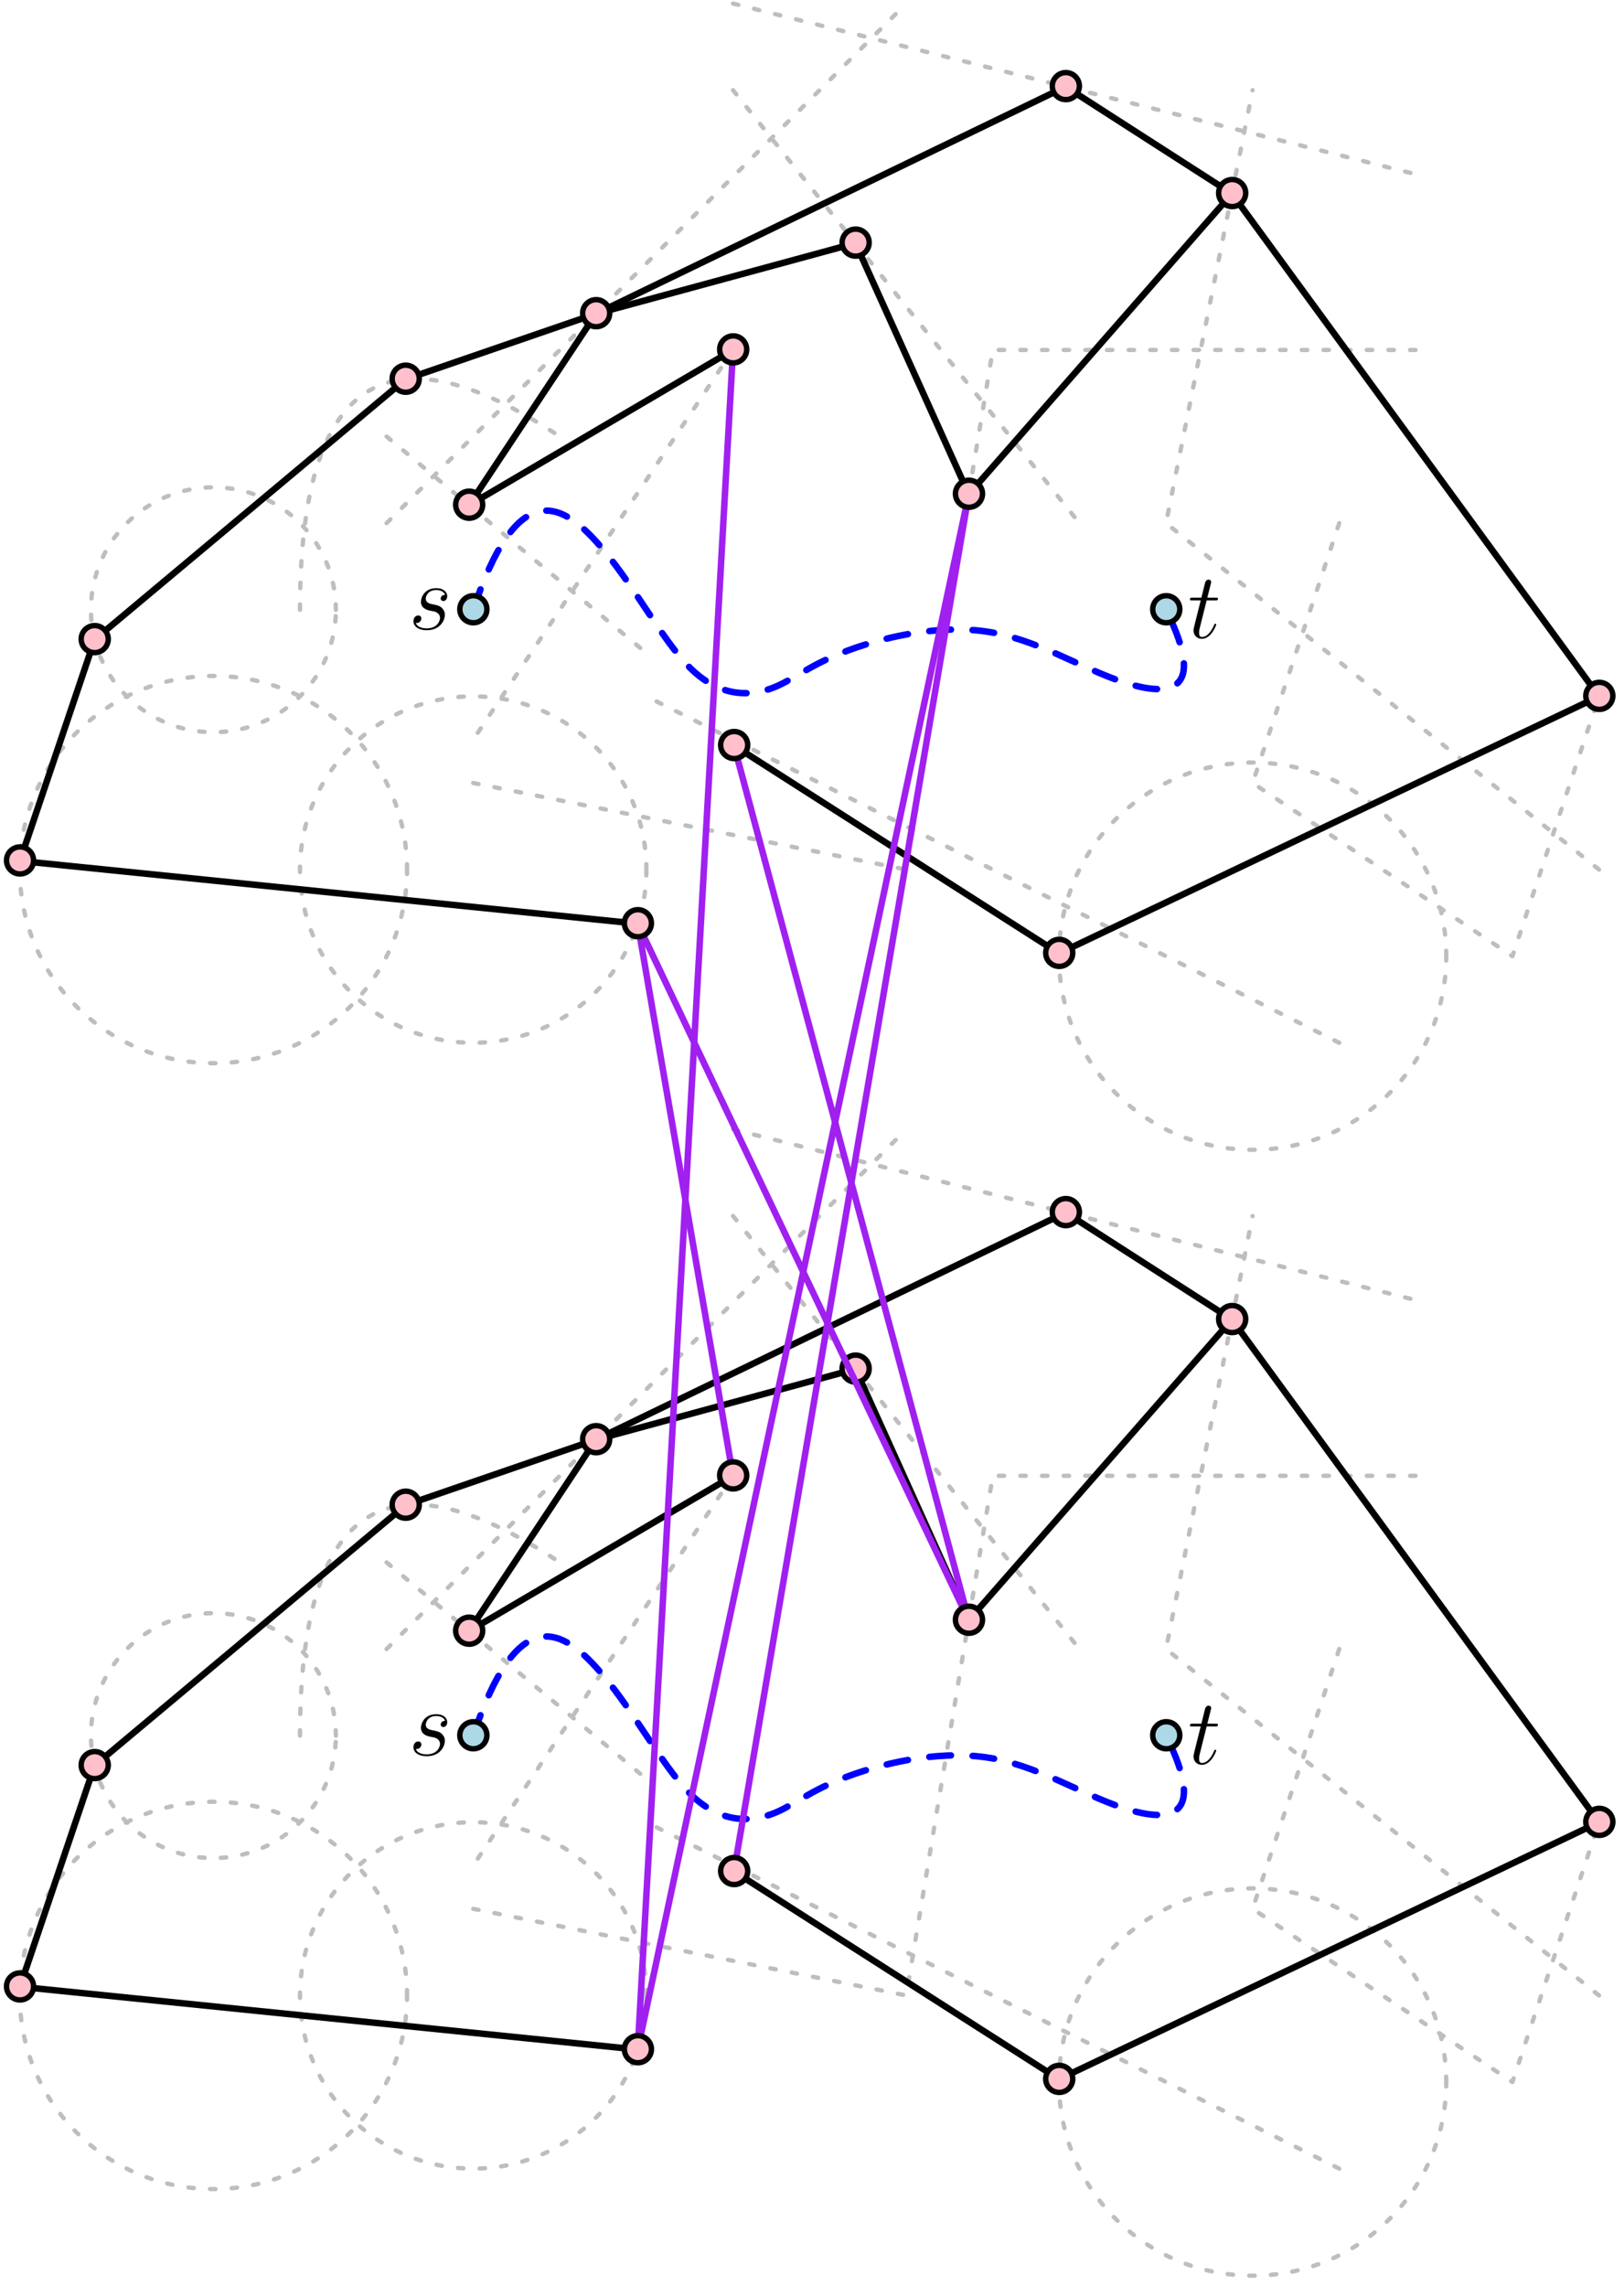 <?xml version="1.0" encoding="UTF-8"?>
<svg xmlns="http://www.w3.org/2000/svg" xmlns:xlink="http://www.w3.org/1999/xlink" width="299.141" height="421.077" viewBox="0 0 299.141 421.077">
<defs>
<g>
<g id="glyph-0-0">
<path d="M 3.922 -3.438 C 4.203 -3.391 4.672 -3.281 4.781 -3.266 C 5 -3.188 5.766 -2.922 5.766 -2.094 C 5.766 -1.562 5.281 -0.172 3.297 -0.172 C 2.938 -0.172 1.656 -0.219 1.312 -1.172 C 1.984 -1.078 2.328 -1.609 2.328 -1.984 C 2.328 -2.359 2.094 -2.547 1.75 -2.547 C 1.375 -2.547 0.875 -2.25 0.875 -1.484 C 0.875 -0.469 1.906 0.172 3.281 0.172 C 5.891 0.172 6.656 -1.75 6.656 -2.641 C 6.656 -2.906 6.656 -3.391 6.109 -3.938 C 5.688 -4.344 5.266 -4.438 4.344 -4.625 C 3.875 -4.719 3.141 -4.875 3.141 -5.656 C 3.141 -6 3.453 -7.234 5.078 -7.234 C 5.797 -7.234 6.516 -6.953 6.688 -6.344 C 5.922 -6.344 5.891 -5.688 5.891 -5.672 C 5.891 -5.312 6.219 -5.203 6.375 -5.203 C 6.609 -5.203 7.094 -5.391 7.094 -6.109 C 7.094 -6.828 6.438 -7.578 5.094 -7.578 C 2.844 -7.578 2.25 -5.797 2.25 -5.094 C 2.25 -3.797 3.516 -3.516 3.922 -3.438 Z M 3.922 -3.438 "/>
</g>
<g id="glyph-0-1">
<path d="M 3.453 -6.906 L 5.031 -6.906 C 5.359 -6.906 5.531 -6.906 5.531 -7.219 C 5.531 -7.406 5.422 -7.406 5.078 -7.406 L 3.578 -7.406 L 4.203 -9.906 C 4.281 -10.156 4.281 -10.188 4.281 -10.297 C 4.281 -10.578 4.047 -10.734 3.828 -10.734 C 3.688 -10.734 3.297 -10.688 3.156 -10.125 L 2.484 -7.406 L 0.875 -7.406 C 0.531 -7.406 0.375 -7.406 0.375 -7.078 C 0.375 -6.906 0.5 -6.906 0.828 -6.906 L 2.359 -6.906 L 1.219 -2.375 C 1.078 -1.766 1.031 -1.594 1.031 -1.375 C 1.031 -0.562 1.594 0.172 2.562 0.172 C 4.297 0.172 5.219 -2.328 5.219 -2.453 C 5.219 -2.562 5.156 -2.609 5.047 -2.609 C 5.016 -2.609 4.953 -2.609 4.906 -2.547 C 4.891 -2.531 4.875 -2.5 4.75 -2.234 C 4.391 -1.375 3.609 -0.172 2.609 -0.172 C 2.094 -0.172 2.062 -0.594 2.062 -0.984 C 2.062 -1 2.062 -1.328 2.109 -1.531 Z M 3.453 -6.906 "/>
</g>
</g>
<clipPath id="clip-0">
<path clip-rule="nonzero" d="M 76 108 L 83 108 L 83 116.914 L 76 116.914 Z M 76 108 "/>
</clipPath>
<clipPath id="clip-1">
<path clip-rule="nonzero" d="M 70 0.145 L 168 0.145 L 168 97 L 70 97 Z M 70 0.145 "/>
</clipPath>
<clipPath id="clip-2">
<path clip-rule="nonzero" d="M 134 0.145 L 264 0.145 L 264 33 L 134 33 Z M 134 0.145 "/>
</clipPath>
<clipPath id="clip-3">
<path clip-rule="nonzero" d="M 219 314 L 225 314 L 225 325.902 L 219 325.902 Z M 219 314 "/>
</clipPath>
</defs>
<g clip-path="url(#clip-0)">
<g fill="rgb(0%, 0%, 0%)" fill-opacity="1">
<use xlink:href="#glyph-0-0" x="75.285" y="115.916"/>
</g>
</g>
<g fill="rgb(0%, 0%, 0%)" fill-opacity="1">
<use xlink:href="#glyph-0-1" x="218.813" y="117.5"/>
</g>
<path fill="none" stroke-width="0.8" stroke-linecap="round" stroke-linejoin="round" stroke="rgb(74.5%, 74.5%, 74.5%)" stroke-opacity="1" stroke-dasharray="1 3" stroke-miterlimit="10" d="M 192.001 672 L 271.999 656.001 L 287.998 751.999 L 368.001 751.999 " transform="matrix(0.997, 0, 0, -0.997, -104.26, 814.205)"/>
<path fill="none" stroke-width="0.8" stroke-linecap="round" stroke-linejoin="round" stroke="rgb(74.5%, 74.5%, 74.5%)" stroke-opacity="1" stroke-dasharray="1 3" stroke-miterlimit="10" d="M 352.002 720.001 L 335.999 672 L 384 639.999 L 399.999 687.999 " transform="matrix(0.997, 0, 0, -0.997, -104.26, 814.205)"/>
<path fill="none" stroke-width="0.8" stroke-linecap="round" stroke-linejoin="round" stroke="rgb(74.5%, 74.5%, 74.5%)" stroke-opacity="1" stroke-dasharray="1 3" stroke-miterlimit="10" d="M 352.002 624 L 223.999 687.999 " transform="matrix(0.997, 0, 0, -0.997, -104.26, 814.205)"/>
<path fill="none" stroke-width="0.8" stroke-linecap="round" stroke-linejoin="round" stroke="rgb(74.5%, 74.5%, 74.5%)" stroke-opacity="1" stroke-dasharray="1 3" stroke-miterlimit="10" d="M 371.777 639.999 C 371.777 659.758 355.759 675.777 335.999 675.777 C 316.239 675.777 300.225 659.758 300.225 639.999 C 300.225 620.243 316.239 604.224 335.999 604.224 C 355.759 604.224 371.777 620.243 371.777 639.999 " transform="matrix(0.997, 0, 0, -0.997, -104.26, 814.205)"/>
<path fill="none" stroke-width="0.8" stroke-linecap="round" stroke-linejoin="round" stroke="rgb(74.5%, 74.5%, 74.5%)" stroke-opacity="1" stroke-dasharray="1 3" stroke-miterlimit="10" d="M 223.999 656.001 C 223.999 673.673 209.672 687.999 192.001 687.999 C 174.325 687.999 159.999 673.673 159.999 656.001 C 159.999 638.326 174.325 624 192.001 624 C 209.672 624 223.999 638.326 223.999 656.001 " transform="matrix(0.997, 0, 0, -0.997, -104.26, 814.205)"/>
<path fill="none" stroke-width="0.8" stroke-linecap="round" stroke-linejoin="round" stroke="rgb(74.5%, 74.5%, 74.5%)" stroke-opacity="1" stroke-dasharray="1 3" stroke-miterlimit="10" d="M 159.999 703.998 C 159.999 746.667 176.002 757.334 208 736 " transform="matrix(0.997, 0, 0, -0.997, -104.26, 814.205)"/>
<path fill="none" stroke-width="0.8" stroke-linecap="round" stroke-linejoin="round" stroke="rgb(74.5%, 74.5%, 74.5%)" stroke-opacity="1" stroke-dasharray="1 3" stroke-miterlimit="10" d="M 166.627 703.998 C 166.627 716.499 156.497 726.625 144 726.625 C 131.503 726.625 121.373 716.499 121.373 703.998 C 121.373 691.501 131.503 681.375 144 681.375 C 156.497 681.375 166.627 691.501 166.627 703.998 " transform="matrix(0.997, 0, 0, -0.997, -104.26, 814.205)"/>
<path fill="none" stroke-width="0.8" stroke-linecap="round" stroke-linejoin="round" stroke="rgb(74.5%, 74.5%, 74.5%)" stroke-opacity="1" stroke-dasharray="1 3" stroke-miterlimit="10" d="M 179.778 656.001 C 179.778 675.757 163.76 691.776 144 691.776 C 124.24 691.776 108.222 675.757 108.222 656.001 C 108.222 636.242 124.24 620.223 144 620.223 C 163.76 620.223 179.778 636.242 179.778 656.001 " transform="matrix(0.997, 0, 0, -0.997, -104.26, 814.205)"/>
<g clip-path="url(#clip-1)">
<path fill="none" stroke-width="0.8" stroke-linecap="round" stroke-linejoin="round" stroke="rgb(74.5%, 74.5%, 74.5%)" stroke-opacity="1" stroke-dasharray="1 3" stroke-miterlimit="10" d="M 176.002 720.001 L 271.999 815.999 " transform="matrix(0.997, 0, 0, -0.997, -104.26, 814.205)"/>
</g>
<path fill="none" stroke-width="0.8" stroke-linecap="round" stroke-linejoin="round" stroke="rgb(74.5%, 74.5%, 74.5%)" stroke-opacity="1" stroke-dasharray="1 3" stroke-miterlimit="10" d="M 240.002 800 L 304.001 720.001 " transform="matrix(0.997, 0, 0, -0.997, -104.26, 814.205)"/>
<path fill="none" stroke-width="0.8" stroke-linecap="round" stroke-linejoin="round" stroke="rgb(74.5%, 74.5%, 74.5%)" stroke-opacity="1" stroke-dasharray="1 3" stroke-miterlimit="10" d="M 399.999 656.001 L 320 720.001 L 335.999 800 " transform="matrix(0.997, 0, 0, -0.997, -104.26, 814.205)"/>
<g clip-path="url(#clip-2)">
<path fill="none" stroke-width="0.8" stroke-linecap="round" stroke-linejoin="round" stroke="rgb(74.5%, 74.5%, 74.5%)" stroke-opacity="1" stroke-dasharray="1 3" stroke-miterlimit="10" d="M 240.002 815.999 L 368.001 784.001 " transform="matrix(0.997, 0, 0, -0.997, -104.26, 814.205)"/>
</g>
<path fill="none" stroke-width="0.8" stroke-linecap="round" stroke-linejoin="round" stroke="rgb(74.5%, 74.5%, 74.5%)" stroke-opacity="1" stroke-dasharray="1 3" stroke-miterlimit="10" d="M 240.002 751.999 L 192.001 680 " transform="matrix(0.997, 0, 0, -0.997, -104.26, 814.205)"/>
<path fill="none" stroke-width="0.8" stroke-linecap="round" stroke-linejoin="round" stroke="rgb(74.5%, 74.5%, 74.5%)" stroke-opacity="1" stroke-dasharray="1 3" stroke-miterlimit="10" d="M 176.002 736 L 223.999 695.999 " transform="matrix(0.997, 0, 0, -0.997, -104.26, 814.205)"/>
<path fill="none" stroke-width="1.2" stroke-linecap="round" stroke-linejoin="round" stroke="rgb(0%, 0%, 100%)" stroke-opacity="1" stroke-dasharray="4" stroke-miterlimit="10" d="M 192.001 703.998 C 200 728 208 724.001 214.667 716.667 C 221.335 709.334 226.666 698.666 231.998 693.335 C 237.334 687.999 242.665 687.999 246.665 689.331 C 250.669 690.667 253.333 693.335 260 695.999 C 266.668 698.666 277.331 701.334 286.666 699.998 C 296.002 698.666 304.001 693.335 312.001 690.667 C 320 687.999 328 687.999 320 703.998 " transform="matrix(0.997, 0, 0, -0.997, -104.26, 814.205)"/>
<path fill-rule="evenodd" fill="rgb(67.799%, 84.698%, 90.199%)" fill-opacity="1" d="M 89.684 112.223 C 89.684 110.844 88.566 109.727 87.191 109.727 C 85.812 109.727 84.699 110.844 84.699 112.223 C 84.699 113.598 85.812 114.715 87.191 114.715 C 88.566 114.715 89.684 113.598 89.684 112.223 "/>
<path fill-rule="evenodd" fill="rgb(0%, 0%, 0%)" fill-opacity="1" d="M 90.184 112.223 C 90.184 110.57 88.844 109.23 87.191 109.23 C 85.539 109.23 84.199 110.57 84.199 112.223 C 84.199 113.875 85.539 115.211 87.191 115.211 C 88.844 115.211 90.184 113.875 90.184 112.223 M 89.184 112.223 C 89.184 111.117 88.293 110.227 87.191 110.227 C 86.09 110.227 85.195 111.117 85.195 112.223 C 85.195 113.324 86.09 114.215 87.191 114.215 C 88.293 114.215 89.184 113.324 89.184 112.223 "/>
<path fill-rule="evenodd" fill="rgb(67.799%, 84.698%, 90.199%)" fill-opacity="1" d="M 217.316 112.223 C 217.316 110.844 216.199 109.727 214.824 109.727 C 213.445 109.727 212.332 110.844 212.332 112.223 C 212.332 113.598 213.445 114.715 214.824 114.715 C 216.199 114.715 217.316 113.598 217.316 112.223 "/>
<path fill-rule="evenodd" fill="rgb(0%, 0%, 0%)" fill-opacity="1" d="M 217.816 112.223 C 217.816 110.57 216.477 109.23 214.824 109.23 C 213.172 109.23 211.832 110.57 211.832 112.223 C 211.832 113.875 213.172 115.211 214.824 115.211 C 216.477 115.211 217.816 113.875 217.816 112.223 M 216.82 112.223 C 216.82 111.117 215.926 110.227 214.824 110.227 C 213.723 110.227 212.828 111.117 212.828 112.223 C 212.828 113.324 213.723 114.215 214.824 114.215 C 215.926 114.215 216.82 113.324 216.82 112.223 "/>
<path fill="none" stroke-width="1.2" stroke-linecap="round" stroke-linejoin="round" stroke="rgb(0%, 0%, 0%)" stroke-opacity="1" stroke-miterlimit="10" d="M 191.225 723.311 L 214.691 758.69 " transform="matrix(0.997, 0, 0, -0.997, -104.26, 814.205)"/>
<path fill="none" stroke-width="1.2" stroke-linecap="round" stroke-linejoin="round" stroke="rgb(0%, 0%, 0%)" stroke-opacity="1" stroke-miterlimit="10" d="M 191.225 723.311 L 240.002 751.999 " transform="matrix(0.997, 0, 0, -0.997, -104.26, 814.205)"/>
<path fill="none" stroke-width="1.2" stroke-linecap="round" stroke-linejoin="round" stroke="rgb(0%, 0%, 0%)" stroke-opacity="1" stroke-miterlimit="10" d="M 214.691 758.69 L 179.508 746.585 " transform="matrix(0.997, 0, 0, -0.997, -104.26, 814.205)"/>
<path fill="none" stroke-width="1.2" stroke-linecap="round" stroke-linejoin="round" stroke="rgb(0%, 0%, 0%)" stroke-opacity="1" stroke-miterlimit="10" d="M 214.691 758.69 L 262.621 771.723 " transform="matrix(0.997, 0, 0, -0.997, -104.26, 814.205)"/>
<path fill="none" stroke-width="1.2" stroke-linecap="round" stroke-linejoin="round" stroke="rgb(0%, 0%, 0%)" stroke-opacity="1" stroke-miterlimit="10" d="M 214.691 758.69 L 301.451 800.638 " transform="matrix(0.997, 0, 0, -0.997, -104.26, 814.205)"/>
<path fill="none" stroke-width="1.2" stroke-linecap="round" stroke-linejoin="round" stroke="rgb(0%, 0%, 0%)" stroke-opacity="1" stroke-miterlimit="10" d="M 179.508 746.585 L 122.054 698.486 " transform="matrix(0.997, 0, 0, -0.997, -104.26, 814.205)"/>
<path fill="none" stroke-width="1.2" stroke-linecap="round" stroke-linejoin="round" stroke="rgb(0%, 0%, 0%)" stroke-opacity="1" stroke-miterlimit="10" d="M 222.396 646.004 L 108.257 657.6 " transform="matrix(0.997, 0, 0, -0.997, -104.26, 814.205)"/>
<path fill="none" stroke-width="1.2" stroke-linecap="round" stroke-linejoin="round" stroke="rgb(0%, 0%, 0%)" stroke-opacity="1" stroke-miterlimit="10" d="M 108.257 657.6 L 122.054 698.486 " transform="matrix(0.997, 0, 0, -0.997, -104.26, 814.205)"/>
<path fill="none" stroke-width="1.2" stroke-linecap="round" stroke-linejoin="round" stroke="rgb(0%, 0%, 0%)" stroke-opacity="1" stroke-miterlimit="10" d="M 301.451 800.638 L 332.176 780.882 " transform="matrix(0.997, 0, 0, -0.997, -104.26, 814.205)"/>
<path fill="none" stroke-width="1.2" stroke-linecap="round" stroke-linejoin="round" stroke="rgb(0%, 0%, 0%)" stroke-opacity="1" stroke-miterlimit="10" d="M 262.621 771.723 L 283.556 725.337 " transform="matrix(0.997, 0, 0, -0.997, -104.26, 814.205)"/>
<path fill="none" stroke-width="1.2" stroke-linecap="round" stroke-linejoin="round" stroke="rgb(0%, 0%, 0%)" stroke-opacity="1" stroke-miterlimit="10" d="M 300.229 640.52 L 240.182 678.919 " transform="matrix(0.997, 0, 0, -0.997, -104.26, 814.205)"/>
<path fill="none" stroke-width="1.2" stroke-linecap="round" stroke-linejoin="round" stroke="rgb(0%, 0%, 0%)" stroke-opacity="1" stroke-miterlimit="10" d="M 300.229 640.52 L 399.999 687.999 " transform="matrix(0.997, 0, 0, -0.997, -104.26, 814.205)"/>
<path fill="none" stroke-width="1.2" stroke-linecap="round" stroke-linejoin="round" stroke="rgb(0%, 0%, 0%)" stroke-opacity="1" stroke-miterlimit="10" d="M 399.999 687.999 L 332.176 780.882 " transform="matrix(0.997, 0, 0, -0.997, -104.26, 814.205)"/>
<path fill="none" stroke-width="1.2" stroke-linecap="round" stroke-linejoin="round" stroke="rgb(0%, 0%, 0%)" stroke-opacity="1" stroke-miterlimit="10" d="M 332.176 780.882 L 283.556 725.337 " transform="matrix(0.997, 0, 0, -0.997, -104.26, 814.205)"/>
<path fill-rule="evenodd" fill="rgb(100%, 75.299%, 79.599%)" fill-opacity="1" d="M 88.914 92.965 C 88.914 91.59 87.797 90.473 86.418 90.473 C 85.043 90.473 83.926 91.59 83.926 92.965 C 83.926 94.344 85.043 95.457 86.418 95.457 C 87.797 95.457 88.914 94.344 88.914 92.965 "/>
<path fill-rule="evenodd" fill="rgb(0%, 0%, 0%)" fill-opacity="1" d="M 89.41 92.965 C 89.41 91.312 88.07 89.973 86.418 89.973 C 84.77 89.973 83.43 91.312 83.43 92.965 C 83.43 94.617 84.77 95.957 86.418 95.957 C 88.07 95.957 89.41 94.617 89.41 92.965 M 88.414 92.965 C 88.414 91.863 87.523 90.973 86.418 90.973 C 85.32 90.973 84.426 91.863 84.426 92.965 C 84.426 94.066 85.32 94.961 86.418 94.961 C 87.523 94.961 88.414 94.066 88.414 92.965 "/>
<path fill-rule="evenodd" fill="rgb(100%, 75.299%, 79.599%)" fill-opacity="1" d="M 112.309 57.688 C 112.309 56.312 111.191 55.195 109.816 55.195 C 108.438 55.195 107.32 56.312 107.32 57.688 C 107.32 59.066 108.438 60.18 109.816 60.18 C 111.191 60.18 112.309 59.066 112.309 57.688 "/>
<path fill-rule="evenodd" fill="rgb(0%, 0%, 0%)" fill-opacity="1" d="M 112.805 57.688 C 112.805 56.035 111.469 54.695 109.816 54.695 C 108.164 54.695 106.824 56.035 106.824 57.688 C 106.824 59.34 108.164 60.68 109.816 60.68 C 111.469 60.68 112.805 59.34 112.805 57.688 M 111.809 57.688 C 111.809 56.586 110.918 55.695 109.816 55.695 C 108.711 55.695 107.82 56.586 107.82 57.688 C 107.82 58.789 108.711 59.684 109.816 59.684 C 110.918 59.684 111.809 58.789 111.809 57.688 "/>
<path fill-rule="evenodd" fill="rgb(100%, 75.299%, 79.599%)" fill-opacity="1" d="M 77.227 69.758 C 77.227 68.379 76.113 67.266 74.734 67.266 C 73.359 67.266 72.242 68.379 72.242 69.758 C 72.242 71.137 73.359 72.25 74.734 72.25 C 76.113 72.25 77.227 71.137 77.227 69.758 "/>
<path fill-rule="evenodd" fill="rgb(0%, 0%, 0%)" fill-opacity="1" d="M 77.727 69.758 C 77.727 68.105 76.387 66.766 74.734 66.766 C 73.082 66.766 71.742 68.105 71.742 69.758 C 71.742 71.41 73.082 72.75 74.734 72.75 C 76.387 72.75 77.727 71.41 77.727 69.758 M 76.73 69.758 C 76.73 68.656 75.836 67.762 74.734 67.762 C 73.633 67.762 72.738 68.656 72.738 69.758 C 72.738 70.859 73.633 71.754 74.734 71.754 C 75.836 71.754 76.73 70.859 76.73 69.758 "/>
<path fill-rule="evenodd" fill="rgb(100%, 75.299%, 79.599%)" fill-opacity="1" d="M 6.184 158.488 C 6.184 157.109 5.066 155.996 3.688 155.996 C 2.312 155.996 1.195 157.109 1.195 158.488 C 1.195 159.863 2.312 160.98 3.688 160.98 C 5.066 160.98 6.184 159.863 6.184 158.488 "/>
<path fill-rule="evenodd" fill="rgb(0%, 0%, 0%)" fill-opacity="1" d="M 6.68 158.488 C 6.68 156.836 5.34 155.496 3.688 155.496 C 2.039 155.496 0.699 156.836 0.699 158.488 C 0.699 160.141 2.039 161.48 3.688 161.48 C 5.34 161.48 6.68 160.141 6.68 158.488 M 5.684 158.488 C 5.684 157.387 4.789 156.492 3.688 156.492 C 2.586 156.492 1.695 157.387 1.695 158.488 C 1.695 159.59 2.586 160.48 3.688 160.48 C 4.789 160.48 5.684 159.59 5.684 158.488 "/>
<path fill-rule="evenodd" fill="rgb(100%, 75.299%, 79.599%)" fill-opacity="1" d="M 19.938 117.719 C 19.938 116.344 18.824 115.227 17.445 115.227 C 16.07 115.227 14.953 116.344 14.953 117.719 C 14.953 119.098 16.07 120.211 17.445 120.211 C 18.824 120.211 19.938 119.098 19.938 117.719 "/>
<path fill-rule="evenodd" fill="rgb(0%, 0%, 0%)" fill-opacity="1" d="M 20.438 117.719 C 20.438 116.066 19.098 114.727 17.445 114.727 C 15.793 114.727 14.453 116.066 14.453 117.719 C 14.453 119.371 15.793 120.711 17.445 120.711 C 19.098 120.711 20.438 119.371 20.438 117.719 M 19.441 117.719 C 19.441 116.617 18.547 115.727 17.445 115.727 C 16.344 115.727 15.453 116.617 15.453 117.719 C 15.453 118.82 16.344 119.715 17.445 119.715 C 18.547 119.715 19.441 118.82 19.441 117.719 "/>
<path fill-rule="evenodd" fill="rgb(100%, 75.299%, 79.599%)" fill-opacity="1" d="M 198.82 15.859 C 198.82 14.484 197.703 13.367 196.328 13.367 C 194.949 13.367 193.836 14.484 193.836 15.859 C 193.836 17.238 194.949 18.352 196.328 18.352 C 197.703 18.352 198.82 17.238 198.82 15.859 "/>
<path fill-rule="evenodd" fill="rgb(0%, 0%, 0%)" fill-opacity="1" d="M 199.32 15.859 C 199.32 14.207 197.98 12.867 196.328 12.867 C 194.676 12.867 193.336 14.207 193.336 15.859 C 193.336 17.512 194.676 18.852 196.328 18.852 C 197.98 18.852 199.32 17.512 199.32 15.859 M 198.32 15.859 C 198.32 14.758 197.43 13.867 196.328 13.867 C 195.227 13.867 194.332 14.758 194.332 15.859 C 194.332 16.961 195.227 17.855 196.328 17.855 C 197.43 17.855 198.32 16.961 198.32 15.859 "/>
<path fill-rule="evenodd" fill="rgb(100%, 75.299%, 79.599%)" fill-opacity="1" d="M 160.102 44.691 C 160.102 43.312 158.984 42.199 157.609 42.199 C 156.23 42.199 155.117 43.312 155.117 44.691 C 155.117 46.066 156.23 47.184 157.609 47.184 C 158.984 47.184 160.102 46.066 160.102 44.691 "/>
<path fill-rule="evenodd" fill="rgb(0%, 0%, 0%)" fill-opacity="1" d="M 160.602 44.691 C 160.602 43.039 159.262 41.699 157.609 41.699 C 155.957 41.699 154.617 43.039 154.617 44.691 C 154.617 46.344 155.957 47.684 157.609 47.684 C 159.262 47.684 160.602 46.344 160.602 44.691 M 159.602 44.691 C 159.602 43.59 158.711 42.695 157.609 42.695 C 156.508 42.695 155.613 43.59 155.613 44.691 C 155.613 45.793 156.508 46.684 157.609 46.684 C 158.711 46.684 159.602 45.793 159.602 44.691 "/>
<path fill-rule="evenodd" fill="rgb(100%, 75.299%, 79.599%)" fill-opacity="1" d="M 197.602 175.52 C 197.602 174.141 196.484 173.023 195.109 173.023 C 193.73 173.023 192.613 174.141 192.613 175.52 C 192.613 176.895 193.73 178.012 195.109 178.012 C 196.484 178.012 197.602 176.895 197.602 175.52 "/>
<path fill-rule="evenodd" fill="rgb(0%, 0%, 0%)" fill-opacity="1" d="M 198.098 175.52 C 198.098 173.867 196.762 172.527 195.109 172.527 C 193.457 172.527 192.117 173.867 192.117 175.52 C 192.117 177.172 193.457 178.508 195.109 178.508 C 196.762 178.508 198.098 177.172 198.098 175.52 M 197.102 175.52 C 197.102 174.418 196.211 173.523 195.109 173.523 C 194.008 173.523 193.113 174.418 193.113 175.52 C 193.113 176.621 194.008 177.512 195.109 177.512 C 196.211 177.512 197.102 176.621 197.102 175.52 "/>
<path fill-rule="evenodd" fill="rgb(100%, 75.299%, 79.599%)" fill-opacity="1" d="M 297.09 128.176 C 297.09 126.797 295.973 125.684 294.594 125.684 C 293.219 125.684 292.102 126.797 292.102 128.176 C 292.102 129.551 293.219 130.668 294.594 130.668 C 295.973 130.668 297.09 129.551 297.09 128.176 "/>
<path fill-rule="evenodd" fill="rgb(0%, 0%, 0%)" fill-opacity="1" d="M 297.586 128.176 C 297.586 126.523 296.246 125.184 294.594 125.184 C 292.941 125.184 291.605 126.523 291.605 128.176 C 291.605 129.828 292.941 131.168 294.594 131.168 C 296.246 131.168 297.586 129.828 297.586 128.176 M 296.59 128.176 C 296.59 127.074 295.695 126.18 294.594 126.18 C 293.492 126.18 292.602 127.074 292.602 128.176 C 292.602 129.277 293.492 130.168 294.594 130.168 C 295.695 130.168 296.59 129.277 296.59 128.176 "/>
<path fill-rule="evenodd" fill="rgb(100%, 75.299%, 79.599%)" fill-opacity="1" d="M 229.457 35.559 C 229.457 34.184 228.344 33.066 226.965 33.066 C 225.59 33.066 224.473 34.184 224.473 35.559 C 224.473 36.938 225.59 38.051 226.965 38.051 C 228.344 38.051 229.457 36.938 229.457 35.559 "/>
<path fill-rule="evenodd" fill="rgb(0%, 0%, 0%)" fill-opacity="1" d="M 229.957 35.559 C 229.957 33.906 228.617 32.566 226.965 32.566 C 225.312 32.566 223.973 33.906 223.973 35.559 C 223.973 37.211 225.312 38.551 226.965 38.551 C 228.617 38.551 229.957 37.211 229.957 35.559 M 228.961 35.559 C 228.961 34.457 228.066 33.566 226.965 33.566 C 225.863 33.566 224.973 34.457 224.973 35.559 C 224.973 36.66 225.863 37.555 226.965 37.555 C 228.066 37.555 228.961 36.66 228.961 35.559 "/>
<path fill="none" stroke-width="0.8" stroke-linecap="round" stroke-linejoin="round" stroke="rgb(74.5%, 74.5%, 74.5%)" stroke-opacity="1" stroke-dasharray="1 3" stroke-miterlimit="10" d="M 192.001 463.998 L 271.999 448 L 287.998 544.001 L 368.001 544.001 " transform="matrix(0.997, 0, 0, -0.997, -104.26, 814.205)"/>
<path fill="none" stroke-width="0.8" stroke-linecap="round" stroke-linejoin="round" stroke="rgb(74.5%, 74.5%, 74.5%)" stroke-opacity="1" stroke-dasharray="1 3" stroke-miterlimit="10" d="M 352.002 511.999 L 335.999 463.998 L 384 432.001 L 399.999 480.001 " transform="matrix(0.997, 0, 0, -0.997, -104.26, 814.205)"/>
<path fill="none" stroke-width="0.8" stroke-linecap="round" stroke-linejoin="round" stroke="rgb(74.5%, 74.5%, 74.5%)" stroke-opacity="1" stroke-dasharray="1 3" stroke-miterlimit="10" d="M 352.002 416.002 L 223.999 480.001 " transform="matrix(0.997, 0, 0, -0.997, -104.26, 814.205)"/>
<path fill="none" stroke-width="0.8" stroke-linecap="round" stroke-linejoin="round" stroke="rgb(74.5%, 74.5%, 74.5%)" stroke-opacity="1" stroke-dasharray="1 3" stroke-miterlimit="10" d="M 371.777 432.001 C 371.777 451.76 355.759 467.779 335.999 467.779 C 316.239 467.779 300.225 451.76 300.225 432.001 C 300.225 412.241 316.239 396.222 335.999 396.222 C 355.759 396.222 371.777 412.241 371.777 432.001 " transform="matrix(0.997, 0, 0, -0.997, -104.26, 814.205)"/>
<path fill="none" stroke-width="0.8" stroke-linecap="round" stroke-linejoin="round" stroke="rgb(74.5%, 74.5%, 74.5%)" stroke-opacity="1" stroke-dasharray="1 3" stroke-miterlimit="10" d="M 223.999 448 C 223.999 465.671 209.672 480.001 192.001 480.001 C 174.325 480.001 159.999 465.671 159.999 448 C 159.999 430.328 174.325 416.002 192.001 416.002 C 209.672 416.002 223.999 430.328 223.999 448 " transform="matrix(0.997, 0, 0, -0.997, -104.26, 814.205)"/>
<path fill="none" stroke-width="0.8" stroke-linecap="round" stroke-linejoin="round" stroke="rgb(74.5%, 74.5%, 74.5%)" stroke-opacity="1" stroke-dasharray="1 3" stroke-miterlimit="10" d="M 159.999 496 C 159.999 538.665 176.002 549.333 208 527.998 " transform="matrix(0.997, 0, 0, -0.997, -104.26, 814.205)"/>
<path fill="none" stroke-width="0.8" stroke-linecap="round" stroke-linejoin="round" stroke="rgb(74.5%, 74.5%, 74.5%)" stroke-opacity="1" stroke-dasharray="1 3" stroke-miterlimit="10" d="M 166.627 496 C 166.627 508.497 156.497 518.628 144 518.628 C 131.503 518.628 121.373 508.497 121.373 496 C 121.373 483.504 131.503 473.373 144 473.373 C 156.497 473.373 166.627 483.504 166.627 496 " transform="matrix(0.997, 0, 0, -0.997, -104.26, 814.205)"/>
<path fill="none" stroke-width="0.8" stroke-linecap="round" stroke-linejoin="round" stroke="rgb(74.5%, 74.5%, 74.5%)" stroke-opacity="1" stroke-dasharray="1 3" stroke-miterlimit="10" d="M 179.778 448 C 179.778 467.759 163.76 483.778 144 483.778 C 124.24 483.778 108.222 467.759 108.222 448 C 108.222 428.24 124.24 412.221 144 412.221 C 163.76 412.221 179.778 428.24 179.778 448 " transform="matrix(0.997, 0, 0, -0.997, -104.26, 814.205)"/>
<path fill="none" stroke-width="0.8" stroke-linecap="round" stroke-linejoin="round" stroke="rgb(74.5%, 74.5%, 74.5%)" stroke-opacity="1" stroke-dasharray="1 3" stroke-miterlimit="10" d="M 176.002 511.999 L 271.999 608.001 " transform="matrix(0.997, 0, 0, -0.997, -104.26, 814.205)"/>
<path fill="none" stroke-width="0.8" stroke-linecap="round" stroke-linejoin="round" stroke="rgb(74.5%, 74.5%, 74.5%)" stroke-opacity="1" stroke-dasharray="1 3" stroke-miterlimit="10" d="M 240.002 592.002 L 304.001 511.999 " transform="matrix(0.997, 0, 0, -0.997, -104.26, 814.205)"/>
<path fill="none" stroke-width="0.8" stroke-linecap="round" stroke-linejoin="round" stroke="rgb(74.5%, 74.5%, 74.5%)" stroke-opacity="1" stroke-dasharray="1 3" stroke-miterlimit="10" d="M 399.999 448 L 320 511.999 L 335.999 592.002 " transform="matrix(0.997, 0, 0, -0.997, -104.26, 814.205)"/>
<path fill="none" stroke-width="0.8" stroke-linecap="round" stroke-linejoin="round" stroke="rgb(74.5%, 74.5%, 74.5%)" stroke-opacity="1" stroke-dasharray="1 3" stroke-miterlimit="10" d="M 240.002 608.001 L 368.001 575.999 " transform="matrix(0.997, 0, 0, -0.997, -104.26, 814.205)"/>
<path fill="none" stroke-width="0.8" stroke-linecap="round" stroke-linejoin="round" stroke="rgb(74.5%, 74.5%, 74.5%)" stroke-opacity="1" stroke-dasharray="1 3" stroke-miterlimit="10" d="M 240.002 544.001 L 192.001 472.002 " transform="matrix(0.997, 0, 0, -0.997, -104.26, 814.205)"/>
<path fill="none" stroke-width="0.8" stroke-linecap="round" stroke-linejoin="round" stroke="rgb(74.5%, 74.5%, 74.5%)" stroke-opacity="1" stroke-dasharray="1 3" stroke-miterlimit="10" d="M 176.002 527.998 L 223.999 488.001 " transform="matrix(0.997, 0, 0, -0.997, -104.26, 814.205)"/>
<path fill="none" stroke-width="1.2" stroke-linecap="round" stroke-linejoin="round" stroke="rgb(0%, 0%, 100%)" stroke-opacity="1" stroke-dasharray="4" stroke-miterlimit="10" d="M 192.001 496 C 200 519.999 208 515.999 214.667 508.665 C 221.335 501.332 226.666 490.669 231.998 485.333 C 237.334 480.001 242.665 480.001 246.665 481.333 C 250.669 482.665 253.333 485.333 260 488.001 C 266.668 490.669 277.331 493.332 286.666 492.001 C 296.002 490.669 304.001 485.333 312.001 482.665 C 320 480.001 328 480.001 320 496 " transform="matrix(0.997, 0, 0, -0.997, -104.26, 814.205)"/>
<g fill="rgb(0%, 0%, 0%)" fill-opacity="1">
<use xlink:href="#glyph-0-0" x="75.285" y="323.321"/>
</g>
<g clip-path="url(#clip-3)">
<g fill="rgb(0%, 0%, 0%)" fill-opacity="1">
<use xlink:href="#glyph-0-1" x="218.813" y="324.905"/>
</g>
</g>
<path fill-rule="evenodd" fill="rgb(67.799%, 84.698%, 90.199%)" fill-opacity="1" d="M 89.684 319.625 C 89.684 318.25 88.566 317.133 87.191 317.133 C 85.812 317.133 84.699 318.25 84.699 319.625 C 84.699 321.004 85.812 322.117 87.191 322.117 C 88.566 322.117 89.684 321.004 89.684 319.625 "/>
<path fill-rule="evenodd" fill="rgb(0%, 0%, 0%)" fill-opacity="1" d="M 90.184 319.625 C 90.184 317.973 88.844 316.633 87.191 316.633 C 85.539 316.633 84.199 317.973 84.199 319.625 C 84.199 321.277 85.539 322.617 87.191 322.617 C 88.844 322.617 90.184 321.277 90.184 319.625 M 89.184 319.625 C 89.184 318.523 88.293 317.633 87.191 317.633 C 86.09 317.633 85.195 318.523 85.195 319.625 C 85.195 320.727 86.09 321.621 87.191 321.621 C 88.293 321.621 89.184 320.727 89.184 319.625 "/>
<path fill-rule="evenodd" fill="rgb(67.799%, 84.698%, 90.199%)" fill-opacity="1" d="M 217.316 319.625 C 217.316 318.25 216.199 317.133 214.824 317.133 C 213.445 317.133 212.332 318.25 212.332 319.625 C 212.332 321.004 213.445 322.117 214.824 322.117 C 216.199 322.117 217.316 321.004 217.316 319.625 "/>
<path fill-rule="evenodd" fill="rgb(0%, 0%, 0%)" fill-opacity="1" d="M 217.816 319.625 C 217.816 317.973 216.477 316.633 214.824 316.633 C 213.172 316.633 211.832 317.973 211.832 319.625 C 211.832 321.277 213.172 322.617 214.824 322.617 C 216.477 322.617 217.816 321.277 217.816 319.625 M 216.82 319.625 C 216.82 318.523 215.926 317.633 214.824 317.633 C 213.723 317.633 212.828 318.523 212.828 319.625 C 212.828 320.727 213.723 321.621 214.824 321.621 C 215.926 321.621 216.82 320.727 216.82 319.625 "/>
<path fill="none" stroke-width="1.2" stroke-linecap="round" stroke-linejoin="round" stroke="rgb(0%, 0%, 0%)" stroke-opacity="1" stroke-miterlimit="10" d="M 191.225 515.309 L 214.691 550.688 " transform="matrix(0.997, 0, 0, -0.997, -104.26, 814.205)"/>
<path fill="none" stroke-width="1.2" stroke-linecap="round" stroke-linejoin="round" stroke="rgb(0%, 0%, 0%)" stroke-opacity="1" stroke-miterlimit="10" d="M 191.225 515.309 L 240.002 544.001 " transform="matrix(0.997, 0, 0, -0.997, -104.26, 814.205)"/>
<path fill="none" stroke-width="1.2" stroke-linecap="round" stroke-linejoin="round" stroke="rgb(0%, 0%, 0%)" stroke-opacity="1" stroke-miterlimit="10" d="M 214.691 550.688 L 179.508 538.583 " transform="matrix(0.997, 0, 0, -0.997, -104.26, 814.205)"/>
<path fill="none" stroke-width="1.2" stroke-linecap="round" stroke-linejoin="round" stroke="rgb(0%, 0%, 0%)" stroke-opacity="1" stroke-miterlimit="10" d="M 214.691 550.688 L 262.621 563.725 " transform="matrix(0.997, 0, 0, -0.997, -104.26, 814.205)"/>
<path fill="none" stroke-width="1.2" stroke-linecap="round" stroke-linejoin="round" stroke="rgb(0%, 0%, 0%)" stroke-opacity="1" stroke-miterlimit="10" d="M 214.691 550.688 L 301.451 592.636 " transform="matrix(0.997, 0, 0, -0.997, -104.26, 814.205)"/>
<path fill="none" stroke-width="1.2" stroke-linecap="round" stroke-linejoin="round" stroke="rgb(0%, 0%, 0%)" stroke-opacity="1" stroke-miterlimit="10" d="M 179.508 538.583 L 122.054 490.484 " transform="matrix(0.997, 0, 0, -0.997, -104.26, 814.205)"/>
<path fill="none" stroke-width="1.2" stroke-linecap="round" stroke-linejoin="round" stroke="rgb(0%, 0%, 0%)" stroke-opacity="1" stroke-miterlimit="10" d="M 222.396 438.002 L 108.257 449.602 " transform="matrix(0.997, 0, 0, -0.997, -104.26, 814.205)"/>
<path fill="none" stroke-width="1.2" stroke-linecap="round" stroke-linejoin="round" stroke="rgb(0%, 0%, 0%)" stroke-opacity="1" stroke-miterlimit="10" d="M 108.257 449.602 L 122.054 490.484 " transform="matrix(0.997, 0, 0, -0.997, -104.26, 814.205)"/>
<path fill="none" stroke-width="1.2" stroke-linecap="round" stroke-linejoin="round" stroke="rgb(0%, 0%, 0%)" stroke-opacity="1" stroke-miterlimit="10" d="M 301.451 592.636 L 332.176 572.881 " transform="matrix(0.997, 0, 0, -0.997, -104.26, 814.205)"/>
<path fill="none" stroke-width="1.2" stroke-linecap="round" stroke-linejoin="round" stroke="rgb(0%, 0%, 0%)" stroke-opacity="1" stroke-miterlimit="10" d="M 262.621 563.725 L 283.556 517.335 " transform="matrix(0.997, 0, 0, -0.997, -104.26, 814.205)"/>
<path fill="none" stroke-width="1.2" stroke-linecap="round" stroke-linejoin="round" stroke="rgb(0%, 0%, 0%)" stroke-opacity="1" stroke-miterlimit="10" d="M 300.229 432.522 L 240.182 470.917 " transform="matrix(0.997, 0, 0, -0.997, -104.26, 814.205)"/>
<path fill="none" stroke-width="1.2" stroke-linecap="round" stroke-linejoin="round" stroke="rgb(0%, 0%, 0%)" stroke-opacity="1" stroke-miterlimit="10" d="M 300.229 432.522 L 399.999 480.001 " transform="matrix(0.997, 0, 0, -0.997, -104.26, 814.205)"/>
<path fill="none" stroke-width="1.2" stroke-linecap="round" stroke-linejoin="round" stroke="rgb(0%, 0%, 0%)" stroke-opacity="1" stroke-miterlimit="10" d="M 399.999 480.001 L 332.176 572.881 " transform="matrix(0.997, 0, 0, -0.997, -104.26, 814.205)"/>
<path fill="none" stroke-width="1.2" stroke-linecap="round" stroke-linejoin="round" stroke="rgb(0%, 0%, 0%)" stroke-opacity="1" stroke-miterlimit="10" d="M 332.176 572.881 L 283.556 517.335 " transform="matrix(0.997, 0, 0, -0.997, -104.26, 814.205)"/>
<path fill-rule="evenodd" fill="rgb(100%, 75.299%, 79.599%)" fill-opacity="1" d="M 88.914 300.371 C 88.914 298.992 87.797 297.875 86.418 297.875 C 85.043 297.875 83.926 298.992 83.926 300.371 C 83.926 301.746 85.043 302.863 86.418 302.863 C 87.797 302.863 88.914 301.746 88.914 300.371 "/>
<path fill-rule="evenodd" fill="rgb(0%, 0%, 0%)" fill-opacity="1" d="M 89.41 300.371 C 89.41 298.719 88.07 297.379 86.418 297.379 C 84.77 297.379 83.43 298.719 83.43 300.371 C 83.43 302.023 84.77 303.359 86.418 303.359 C 88.07 303.359 89.41 302.023 89.41 300.371 M 88.414 300.371 C 88.414 299.27 87.523 298.375 86.418 298.375 C 85.32 298.375 84.426 299.27 84.426 300.371 C 84.426 301.473 85.32 302.363 86.418 302.363 C 87.523 302.363 88.414 301.473 88.414 300.371 "/>
<path fill-rule="evenodd" fill="rgb(100%, 75.299%, 79.599%)" fill-opacity="1" d="M 112.309 265.094 C 112.309 263.715 111.191 262.602 109.816 262.602 C 108.438 262.602 107.32 263.715 107.32 265.094 C 107.32 266.469 108.438 267.586 109.816 267.586 C 111.191 267.586 112.309 266.469 112.309 265.094 "/>
<path fill-rule="evenodd" fill="rgb(0%, 0%, 0%)" fill-opacity="1" d="M 112.805 265.094 C 112.805 263.441 111.469 262.102 109.816 262.102 C 108.164 262.102 106.824 263.441 106.824 265.094 C 106.824 266.746 108.164 268.086 109.816 268.086 C 111.469 268.086 112.805 266.746 112.805 265.094 M 111.809 265.094 C 111.809 263.992 110.918 263.098 109.816 263.098 C 108.711 263.098 107.82 263.992 107.82 265.094 C 107.82 266.195 108.711 267.086 109.816 267.086 C 110.918 267.086 111.809 266.195 111.809 265.094 "/>
<path fill-rule="evenodd" fill="rgb(100%, 75.299%, 79.599%)" fill-opacity="1" d="M 77.227 277.164 C 77.227 275.785 76.113 274.668 74.734 274.668 C 73.359 274.668 72.242 275.785 72.242 277.164 C 72.242 278.539 73.359 279.656 74.734 279.656 C 76.113 279.656 77.227 278.539 77.227 277.164 "/>
<path fill-rule="evenodd" fill="rgb(0%, 0%, 0%)" fill-opacity="1" d="M 77.727 277.164 C 77.727 275.512 76.387 274.172 74.734 274.172 C 73.082 274.172 71.742 275.512 71.742 277.164 C 71.742 278.812 73.082 280.152 74.734 280.152 C 76.387 280.152 77.727 278.812 77.727 277.164 M 76.73 277.164 C 76.73 276.059 75.836 275.168 74.734 275.168 C 73.633 275.168 72.738 276.059 72.738 277.164 C 72.738 278.266 73.633 279.156 74.734 279.156 C 75.836 279.156 76.73 278.266 76.73 277.164 "/>
<path fill-rule="evenodd" fill="rgb(100%, 75.299%, 79.599%)" fill-opacity="1" d="M 6.184 365.891 C 6.184 364.516 5.066 363.398 3.688 363.398 C 2.312 363.398 1.195 364.516 1.195 365.891 C 1.195 367.27 2.312 368.387 3.688 368.387 C 5.066 368.387 6.184 367.27 6.184 365.891 "/>
<path fill-rule="evenodd" fill="rgb(0%, 0%, 0%)" fill-opacity="1" d="M 6.68 365.891 C 6.68 364.238 5.34 362.902 3.688 362.902 C 2.039 362.902 0.699 364.238 0.699 365.891 C 0.699 367.543 2.039 368.883 3.688 368.883 C 5.34 368.883 6.68 367.543 6.68 365.891 M 5.684 365.891 C 5.684 364.789 4.789 363.898 3.688 363.898 C 2.586 363.898 1.695 364.789 1.695 365.891 C 1.695 366.996 2.586 367.887 3.688 367.887 C 4.789 367.887 5.684 366.996 5.684 365.891 "/>
<path fill-rule="evenodd" fill="rgb(100%, 75.299%, 79.599%)" fill-opacity="1" d="M 19.938 325.125 C 19.938 323.746 18.824 322.629 17.445 322.629 C 16.07 322.629 14.953 323.746 14.953 325.125 C 14.953 326.5 16.07 327.617 17.445 327.617 C 18.824 327.617 19.938 326.5 19.938 325.125 "/>
<path fill-rule="evenodd" fill="rgb(0%, 0%, 0%)" fill-opacity="1" d="M 20.438 325.125 C 20.438 323.473 19.098 322.133 17.445 322.133 C 15.793 322.133 14.453 323.473 14.453 325.125 C 14.453 326.777 15.793 328.113 17.445 328.113 C 19.098 328.113 20.438 326.777 20.438 325.125 M 19.441 325.125 C 19.441 324.023 18.547 323.129 17.445 323.129 C 16.344 323.129 15.453 324.023 15.453 325.125 C 15.453 326.227 16.344 327.117 17.445 327.117 C 18.547 327.117 19.441 326.227 19.441 325.125 "/>
<path fill-rule="evenodd" fill="rgb(100%, 75.299%, 79.599%)" fill-opacity="1" d="M 198.82 223.266 C 198.82 221.887 197.703 220.77 196.328 220.77 C 194.949 220.77 193.836 221.887 193.836 223.266 C 193.836 224.641 194.949 225.758 196.328 225.758 C 197.703 225.758 198.82 224.641 198.82 223.266 "/>
<path fill-rule="evenodd" fill="rgb(0%, 0%, 0%)" fill-opacity="1" d="M 199.32 223.266 C 199.32 221.613 197.98 220.273 196.328 220.273 C 194.676 220.273 193.336 221.613 193.336 223.266 C 193.336 224.918 194.676 226.254 196.328 226.254 C 197.98 226.254 199.32 224.918 199.32 223.266 M 198.32 223.266 C 198.32 222.164 197.43 221.27 196.328 221.27 C 195.227 221.27 194.332 222.164 194.332 223.266 C 194.332 224.367 195.227 225.258 196.328 225.258 C 197.43 225.258 198.32 224.367 198.32 223.266 "/>
<path fill-rule="evenodd" fill="rgb(100%, 75.299%, 79.599%)" fill-opacity="1" d="M 160.102 252.094 C 160.102 250.719 158.984 249.602 157.609 249.602 C 156.23 249.602 155.117 250.719 155.117 252.094 C 155.117 253.473 156.23 254.59 157.609 254.59 C 158.984 254.59 160.102 253.473 160.102 252.094 "/>
<path fill-rule="evenodd" fill="rgb(0%, 0%, 0%)" fill-opacity="1" d="M 160.602 252.094 C 160.602 250.441 159.262 249.105 157.609 249.105 C 155.957 249.105 154.617 250.441 154.617 252.094 C 154.617 253.746 155.957 255.086 157.609 255.086 C 159.262 255.086 160.602 253.746 160.602 252.094 M 159.602 252.094 C 159.602 250.992 158.711 250.102 157.609 250.102 C 156.508 250.102 155.613 250.992 155.613 252.094 C 155.613 253.195 156.508 254.09 157.609 254.09 C 158.711 254.09 159.602 253.195 159.602 252.094 "/>
<path fill-rule="evenodd" fill="rgb(100%, 75.299%, 79.599%)" fill-opacity="1" d="M 197.602 382.922 C 197.602 381.547 196.484 380.43 195.109 380.43 C 193.73 380.43 192.613 381.547 192.613 382.922 C 192.613 384.301 193.73 385.414 195.109 385.414 C 196.484 385.414 197.602 384.301 197.602 382.922 "/>
<path fill-rule="evenodd" fill="rgb(0%, 0%, 0%)" fill-opacity="1" d="M 198.098 382.922 C 198.098 381.27 196.762 379.93 195.109 379.93 C 193.457 379.93 192.117 381.27 192.117 382.922 C 192.117 384.574 193.457 385.914 195.109 385.914 C 196.762 385.914 198.098 384.574 198.098 382.922 M 197.102 382.922 C 197.102 381.82 196.211 380.93 195.109 380.93 C 194.008 380.93 193.113 381.82 193.113 382.922 C 193.113 384.023 194.008 384.918 195.109 384.918 C 196.211 384.918 197.102 384.023 197.102 382.922 "/>
<path fill-rule="evenodd" fill="rgb(100%, 75.299%, 79.599%)" fill-opacity="1" d="M 297.09 335.578 C 297.09 334.203 295.973 333.086 294.594 333.086 C 293.219 333.086 292.102 334.203 292.102 335.578 C 292.102 336.957 293.219 338.074 294.594 338.074 C 295.973 338.074 297.09 336.957 297.09 335.578 "/>
<path fill-rule="evenodd" fill="rgb(0%, 0%, 0%)" fill-opacity="1" d="M 297.586 335.578 C 297.586 333.926 296.246 332.59 294.594 332.59 C 292.941 332.59 291.605 333.926 291.605 335.578 C 291.605 337.23 292.941 338.57 294.594 338.57 C 296.246 338.57 297.586 337.23 297.586 335.578 M 296.59 335.578 C 296.59 334.477 295.695 333.586 294.594 333.586 C 293.492 333.586 292.602 334.477 292.602 335.578 C 292.602 336.68 293.492 337.574 294.594 337.574 C 295.695 337.574 296.59 336.68 296.59 335.578 "/>
<path fill-rule="evenodd" fill="rgb(100%, 75.299%, 79.599%)" fill-opacity="1" d="M 229.457 242.965 C 229.457 241.586 228.344 240.469 226.965 240.469 C 225.59 240.469 224.473 241.586 224.473 242.965 C 224.473 244.34 225.59 245.457 226.965 245.457 C 228.344 245.457 229.457 244.34 229.457 242.965 "/>
<path fill-rule="evenodd" fill="rgb(0%, 0%, 0%)" fill-opacity="1" d="M 229.957 242.965 C 229.957 241.312 228.617 239.973 226.965 239.973 C 225.312 239.973 223.973 241.312 223.973 242.965 C 223.973 244.617 225.312 245.953 226.965 245.953 C 228.617 245.953 229.957 244.617 229.957 242.965 M 228.961 242.965 C 228.961 241.863 228.066 240.969 226.965 240.969 C 225.863 240.969 224.973 241.863 224.973 242.965 C 224.973 244.066 225.863 244.957 226.965 244.957 C 228.066 244.957 228.961 244.066 228.961 242.965 "/>
<path fill="none" stroke-width="1.2" stroke-linecap="round" stroke-linejoin="round" stroke="rgb(62.7%, 12.5%, 94.099%)" stroke-opacity="1" stroke-miterlimit="10" d="M 240.002 751.999 L 222.396 438.002 " transform="matrix(0.997, 0, 0, -0.997, -104.26, 814.205)"/>
<path fill="none" stroke-width="1.2" stroke-linecap="round" stroke-linejoin="round" stroke="rgb(62.7%, 12.5%, 94.099%)" stroke-opacity="1" stroke-miterlimit="10" d="M 283.556 725.337 L 240.182 470.917 " transform="matrix(0.997, 0, 0, -0.997, -104.26, 814.205)"/>
<path fill="none" stroke-width="1.2" stroke-linecap="round" stroke-linejoin="round" stroke="rgb(62.7%, 12.5%, 94.099%)" stroke-opacity="1" stroke-miterlimit="10" d="M 283.556 517.335 L 240.182 678.919 " transform="matrix(0.997, 0, 0, -0.997, -104.26, 814.205)"/>
<path fill="none" stroke-width="1.2" stroke-linecap="round" stroke-linejoin="round" stroke="rgb(62.7%, 12.5%, 94.099%)" stroke-opacity="1" stroke-miterlimit="10" d="M 240.002 544.001 L 222.396 646.004 " transform="matrix(0.997, 0, 0, -0.997, -104.26, 814.205)"/>
<path fill="none" stroke-width="1.2" stroke-linecap="round" stroke-linejoin="round" stroke="rgb(62.7%, 12.5%, 94.099%)" stroke-opacity="1" stroke-miterlimit="10" d="M 222.396 438.002 L 283.556 725.337 " transform="matrix(0.997, 0, 0, -0.997, -104.26, 814.205)"/>
<path fill="none" stroke-width="1.2" stroke-linecap="round" stroke-linejoin="round" stroke="rgb(62.7%, 12.5%, 94.099%)" stroke-opacity="1" stroke-miterlimit="10" d="M 222.396 646.004 L 283.556 517.335 " transform="matrix(0.997, 0, 0, -0.997, -104.26, 814.205)"/>
<path fill-rule="evenodd" fill="rgb(100%, 75.299%, 79.599%)" fill-opacity="1" d="M 119.996 170.051 C 119.996 168.676 118.879 167.559 117.5 167.559 C 116.125 167.559 115.008 168.676 115.008 170.051 C 115.008 171.43 116.125 172.543 117.5 172.543 C 118.879 172.543 119.996 171.43 119.996 170.051 "/>
<path fill-rule="evenodd" fill="rgb(0%, 0%, 0%)" fill-opacity="1" d="M 120.492 170.051 C 120.492 168.398 119.152 167.059 117.5 167.059 C 115.848 167.059 114.512 168.398 114.512 170.051 C 114.512 171.703 115.848 173.043 117.5 173.043 C 119.152 173.043 120.492 171.703 120.492 170.051 M 119.496 170.051 C 119.496 168.949 118.602 168.059 117.5 168.059 C 116.402 168.059 115.508 168.949 115.508 170.051 C 115.508 171.152 116.402 172.047 117.5 172.047 C 118.602 172.047 119.496 171.152 119.496 170.051 "/>
<path fill-rule="evenodd" fill="rgb(100%, 75.299%, 79.599%)" fill-opacity="1" d="M 137.547 64.359 C 137.547 62.98 136.43 61.867 135.055 61.867 C 133.676 61.867 132.559 62.98 132.559 64.359 C 132.559 65.734 133.676 66.852 135.055 66.852 C 136.43 66.852 137.547 65.734 137.547 64.359 "/>
<path fill-rule="evenodd" fill="rgb(0%, 0%, 0%)" fill-opacity="1" d="M 138.043 64.359 C 138.043 62.707 136.707 61.367 135.055 61.367 C 133.402 61.367 132.062 62.707 132.062 64.359 C 132.062 66.012 133.402 67.352 135.055 67.352 C 136.707 67.352 138.043 66.012 138.043 64.359 M 137.047 64.359 C 137.047 63.258 136.156 62.363 135.055 62.363 C 133.953 62.363 133.059 63.258 133.059 64.359 C 133.059 65.461 133.953 66.352 135.055 66.352 C 136.156 66.352 137.047 65.461 137.047 64.359 "/>
<path fill-rule="evenodd" fill="rgb(100%, 75.299%, 79.599%)" fill-opacity="1" d="M 137.727 137.23 C 137.727 135.855 136.609 134.738 135.234 134.738 C 133.859 134.738 132.742 135.855 132.742 137.23 C 132.742 138.609 133.859 139.727 135.234 139.727 C 136.609 139.727 137.727 138.609 137.727 137.23 "/>
<path fill-rule="evenodd" fill="rgb(0%, 0%, 0%)" fill-opacity="1" d="M 138.227 137.23 C 138.227 135.578 136.887 134.242 135.234 134.242 C 133.582 134.242 132.242 135.578 132.242 137.23 C 132.242 138.883 133.582 140.223 135.234 140.223 C 136.887 140.223 138.227 138.883 138.227 137.23 M 137.227 137.23 C 137.227 136.129 136.336 135.238 135.234 135.238 C 134.133 135.238 133.238 136.129 133.238 137.23 C 133.238 138.332 134.133 139.227 135.234 139.227 C 136.336 139.227 137.227 138.332 137.227 137.23 "/>
<path fill-rule="evenodd" fill="rgb(100%, 75.299%, 79.599%)" fill-opacity="1" d="M 180.977 90.945 C 180.977 89.57 179.863 88.453 178.484 88.453 C 177.109 88.453 175.992 89.57 175.992 90.945 C 175.992 92.324 177.109 93.438 178.484 93.438 C 179.863 93.438 180.977 92.324 180.977 90.945 "/>
<path fill-rule="evenodd" fill="rgb(0%, 0%, 0%)" fill-opacity="1" d="M 181.477 90.945 C 181.477 89.293 180.137 87.953 178.484 87.953 C 176.832 87.953 175.492 89.293 175.492 90.945 C 175.492 92.598 176.832 93.938 178.484 93.938 C 180.137 93.938 181.477 92.598 181.477 90.945 M 180.48 90.945 C 180.48 89.844 179.586 88.953 178.484 88.953 C 177.383 88.953 176.488 89.844 176.488 90.945 C 176.488 92.047 177.383 92.941 178.484 92.941 C 179.586 92.941 180.48 92.047 180.48 90.945 "/>
<path fill-rule="evenodd" fill="rgb(100%, 75.299%, 79.599%)" fill-opacity="1" d="M 119.996 377.457 C 119.996 376.078 118.879 374.965 117.5 374.965 C 116.125 374.965 115.008 376.078 115.008 377.457 C 115.008 378.832 116.125 379.949 117.5 379.949 C 118.879 379.949 119.996 378.832 119.996 377.457 "/>
<path fill-rule="evenodd" fill="rgb(0%, 0%, 0%)" fill-opacity="1" d="M 120.492 377.457 C 120.492 375.805 119.152 374.465 117.5 374.465 C 115.848 374.465 114.512 375.805 114.512 377.457 C 114.512 379.109 115.848 380.449 117.5 380.449 C 119.152 380.449 120.492 379.109 120.492 377.457 M 119.496 377.457 C 119.496 376.355 118.602 375.461 117.5 375.461 C 116.402 375.461 115.508 376.355 115.508 377.457 C 115.508 378.559 116.402 379.449 117.5 379.449 C 118.602 379.449 119.496 378.559 119.496 377.457 "/>
<path fill-rule="evenodd" fill="rgb(100%, 75.299%, 79.599%)" fill-opacity="1" d="M 137.547 271.762 C 137.547 270.387 136.43 269.27 135.055 269.27 C 133.676 269.27 132.559 270.387 132.559 271.762 C 132.559 273.141 133.676 274.254 135.055 274.254 C 136.43 274.254 137.547 273.141 137.547 271.762 "/>
<path fill-rule="evenodd" fill="rgb(0%, 0%, 0%)" fill-opacity="1" d="M 138.043 271.762 C 138.043 270.109 136.707 268.77 135.055 268.77 C 133.402 268.77 132.062 270.109 132.062 271.762 C 132.062 273.414 133.402 274.754 135.055 274.754 C 136.707 274.754 138.043 273.414 138.043 271.762 M 137.047 271.762 C 137.047 270.66 136.156 269.77 135.055 269.77 C 133.953 269.77 133.059 270.66 133.059 271.762 C 133.059 272.863 133.953 273.758 135.055 273.758 C 136.156 273.758 137.047 272.863 137.047 271.762 "/>
<path fill-rule="evenodd" fill="rgb(100%, 75.299%, 79.599%)" fill-opacity="1" d="M 137.727 344.637 C 137.727 343.258 136.609 342.145 135.234 342.145 C 133.859 342.145 132.742 343.258 132.742 344.637 C 132.742 346.012 133.859 347.129 135.234 347.129 C 136.609 347.129 137.727 346.012 137.727 344.637 "/>
<path fill-rule="evenodd" fill="rgb(0%, 0%, 0%)" fill-opacity="1" d="M 138.227 344.637 C 138.227 342.984 136.887 341.645 135.234 341.645 C 133.582 341.645 132.242 342.984 132.242 344.637 C 132.242 346.289 133.582 347.629 135.234 347.629 C 136.887 347.629 138.227 346.289 138.227 344.637 M 137.227 344.637 C 137.227 343.535 136.336 342.641 135.234 342.641 C 134.133 342.641 133.238 343.535 133.238 344.637 C 133.238 345.738 134.133 346.629 135.234 346.629 C 136.336 346.629 137.227 345.738 137.227 344.637 "/>
<path fill-rule="evenodd" fill="rgb(100%, 75.299%, 79.599%)" fill-opacity="1" d="M 180.977 298.352 C 180.977 296.973 179.863 295.859 178.484 295.859 C 177.109 295.859 175.992 296.973 175.992 298.352 C 175.992 299.727 177.109 300.844 178.484 300.844 C 179.863 300.844 180.977 299.727 180.977 298.352 "/>
<path fill-rule="evenodd" fill="rgb(0%, 0%, 0%)" fill-opacity="1" d="M 181.477 298.352 C 181.477 296.699 180.137 295.359 178.484 295.359 C 176.832 295.359 175.492 296.699 175.492 298.352 C 175.492 300.004 176.832 301.34 178.484 301.34 C 180.137 301.34 181.477 300.004 181.477 298.352 M 180.48 298.352 C 180.48 297.25 179.586 296.355 178.484 296.355 C 177.383 296.355 176.488 297.25 176.488 298.352 C 176.488 299.453 177.383 300.344 178.484 300.344 C 179.586 300.344 180.48 299.453 180.48 298.352 "/>
</svg>
